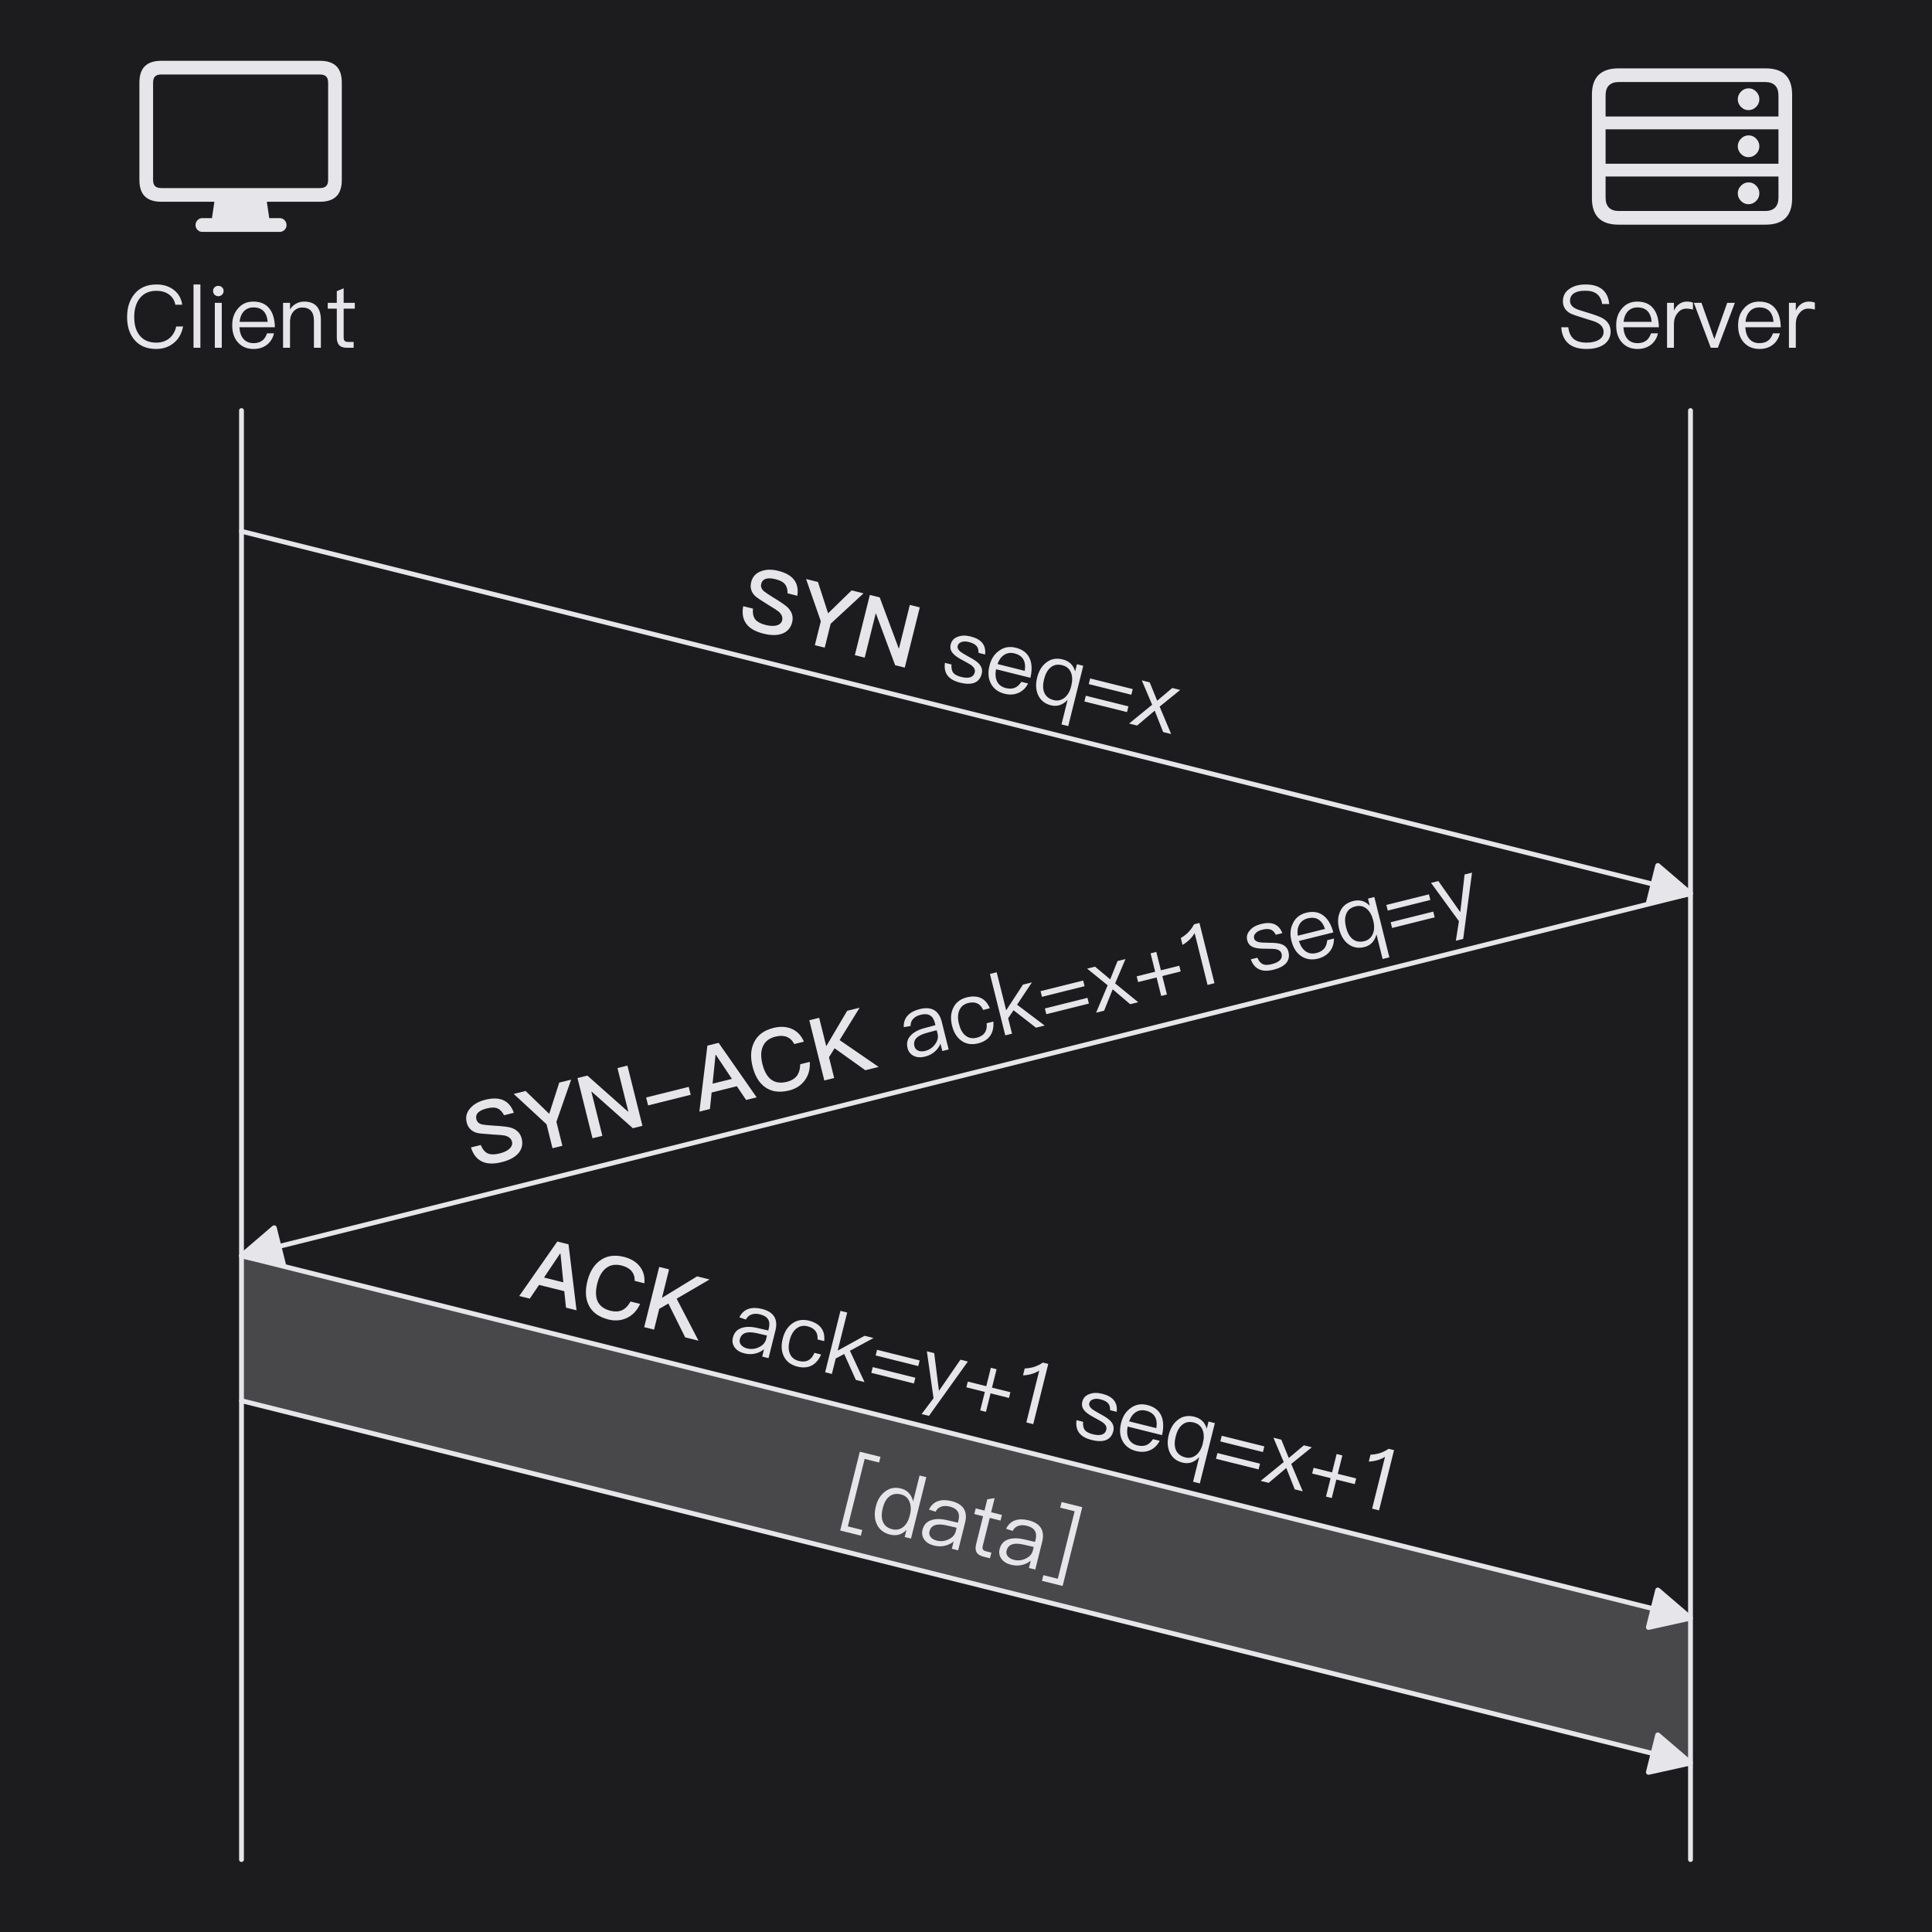 <svg xmlns="http://www.w3.org/2000/svg" width="400" height="400" viewBox="0 0 400 400"><g fill="none" fill-rule="evenodd"><rect width="400" height="400" fill="#1C1C1E"/><g transform="translate(49.5 85)"><polygon fill="#48484A" points="300.5 250 300.5 280 .5 205 .5 175"/><line x1=".5" x2=".5" y2="300" stroke="#E5E5EA" stroke-linecap="round" stroke-linejoin="round"/><path fill="#E5E5EA" fill-rule="nonzero" d="M0.532,24.501 L0.621,24.515 L292.374,97.453 L293.215,94.094 C293.279,93.838 293.516,93.671 293.77,93.688 L293.866,93.703 C293.947,93.723 294.022,93.762 294.085,93.816 L294.085,93.816 L300.814,99.583 C301.039,99.776 301.065,100.115 300.872,100.34 C300.796,100.429 300.694,100.49 300.581,100.515 L300.581,100.515 L291.93,102.437 C291.64,102.502 291.354,102.319 291.289,102.03 C291.271,101.948 291.272,101.864 291.293,101.783 L291.293,101.783 L292.132,98.423 L0.379,25.485 C0.111,25.418 -0.052,25.147 0.015,24.879 C0.067,24.67 0.243,24.526 0.444,24.503 L0.532,24.501 Z"/><path fill="#E5E5EA" fill-rule="nonzero" d="M300.985,99.879 C301.045,100.117 300.923,100.358 300.707,100.455 L300.621,100.485 L8.867,173.423 L9.707,176.783 C9.771,177.039 9.64,177.298 9.408,177.403 L9.317,177.434 C9.236,177.455 9.151,177.456 9.07,177.438 L9.07,177.438 L0.419,175.515 C0.13,175.451 -0.053,175.164 0.012,174.875 C0.037,174.761 0.098,174.659 0.187,174.583 L0.187,174.583 L6.915,168.816 C7.14,168.623 7.479,168.649 7.672,168.875 C7.726,168.938 7.765,169.013 7.785,169.094 L7.785,169.094 L8.625,172.453 L300.379,99.515 C300.647,99.448 300.918,99.611 300.985,99.879 Z"/><path fill="#E5E5EA" fill-rule="nonzero" d="M.532 174.501.621 174.515 292.374 247.453 293.215 244.094C293.279 243.838 293.516 243.671 293.77 243.688L293.866 243.703C293.947 243.723 294.022 243.762 294.085 243.816L294.085 243.816 300.814 249.583C301.039 249.776 301.065 250.115 300.872 250.34 300.796 250.429 300.694 250.49 300.581 250.515L300.581 250.515 291.93 252.437C291.64 252.502 291.354 252.319 291.289 252.03 291.271 251.948 291.272 251.864 291.293 251.783L291.293 251.783 292.132 248.423.379 175.485C.111 175.418-.052 175.147.015 174.879.067 174.67.243 174.526.444 174.503L.532 174.501ZM.532 204.501.621 204.515 292.374 277.453 293.215 274.094C293.279 273.838 293.516 273.671 293.77 273.688L293.866 273.703C293.947 273.723 294.022 273.762 294.085 273.816L294.085 273.816 300.814 279.583C301.039 279.776 301.065 280.115 300.872 280.34 300.796 280.429 300.694 280.49 300.581 280.515L300.581 280.515 291.93 282.437C291.64 282.502 291.354 282.319 291.289 282.03 291.271 281.948 291.272 281.864 291.293 281.783L291.293 281.783 292.132 278.423.379 205.485C.111 205.418-.052 205.147.015 204.879.067 204.67.243 204.526.444 204.503L.532 204.501Z"/><line x1="300.5" x2="300.5" y2="300" stroke="#E5E5EA" stroke-linecap="round" stroke-linejoin="round"/><g fill="#E5E5EA" fill-rule="nonzero" transform="rotate(14 -76.698 449.709)"><path d="M5.256,-1.42108547e-14 C3.87,-1.42108547e-14 2.736,0.306 1.836,0.936 C0.864,1.584 0.396,2.484 0.396,3.618 C0.396,4.752 0.882,5.616 1.872,6.21 C2.25,6.426 3.24,6.786 4.824,7.29 C6.246,7.722 7.074,8.01 7.326,8.136 C8.118,8.532 8.532,9.072 8.532,9.756 C8.532,10.296 8.244,10.71 7.704,11.034 C7.164,11.34 6.408,11.502 5.472,11.502 C4.41,11.502 3.636,11.304 3.132,10.944 C2.574,10.53 2.232,9.828 2.088,8.856 L2.84217094e-14,8.856 C0.09,10.494 0.684,11.682 1.764,12.438 C2.646,13.05 3.888,13.356 5.472,13.356 C7.11,13.356 8.388,13.014 9.288,12.366 C10.188,11.7 10.638,10.782 10.638,9.63 C10.638,8.442 10.08,7.524 8.964,6.858 C8.46,6.57 7.344,6.138 5.598,5.598 C4.41,5.22 3.672,4.95 3.402,4.806 C2.79,4.482 2.502,4.032 2.502,3.492 C2.502,2.88 2.754,2.43 3.294,2.16 C3.726,1.926 4.338,1.818 5.148,1.818 C6.084,1.818 6.804,1.98 7.272,2.34 C7.74,2.682 8.082,3.258 8.262,4.05 L10.35,4.05 C10.224,2.646 9.702,1.602 8.802,0.936 C7.956,0.306 6.768,-1.42108547e-14 5.256,-1.42108547e-14 Z"/><polygon points="11.268 .252 16.344 7.992 16.344 13.104 18.45 13.104 18.45 7.992 23.526 .252 20.988 .252 17.406 6.03 13.806 .252"/><polygon points="24.876 .252 24.876 13.104 26.982 13.104 26.982 3.708 27.054 3.708 33.48 13.104 35.532 13.104 35.532 .252 33.408 .252 33.408 9.522 33.336 9.522 26.982 .252"/><path d="M47.196 3.546C46.152 3.546 45.288 3.78 44.64 4.248 43.938 4.716 43.596 5.328 43.596 6.12 43.596 6.912 43.938 7.506 44.658 7.938 45.09 8.226 45.864 8.496 46.962 8.766 47.97 9.018 48.636 9.216 48.942 9.36 49.518 9.648 49.824 10.044 49.824 10.566 49.824 11.61 48.978 12.15 47.322 12.15 46.53 12.15 45.936 12.006 45.54 11.718 45.144 11.394 44.874 10.872 44.766 10.134L43.362 10.134C43.578 12.276 44.91 13.356 47.358 13.356 49.986 13.356 51.3 12.384 51.3 10.476 51.3 9.666 50.922 9.036 50.184 8.568 49.698 8.262 48.906 7.974 47.79 7.704 46.854 7.452 46.206 7.254 45.864 7.092 45.324 6.822 45.072 6.48 45.072 6.084 45.072 5.67 45.27 5.346 45.666 5.112 46.026 4.86 46.53 4.752 47.178 4.752 47.916 4.752 48.492 4.896 48.888 5.184 49.248 5.436 49.482 5.868 49.608 6.444L51.012 6.444C50.76 4.5 49.5 3.546 47.196 3.546ZM56.826 3.546C55.476 3.546 54.414 4.032 53.622 5.004 52.83 5.922 52.452 7.074 52.452 8.442 52.452 9.954 52.848 11.142 53.676 12.042 54.468 12.906 55.548 13.356 56.88 13.356 58.086 13.356 59.076 12.996 59.85 12.312 60.48 11.736 60.894 11.016 61.11 10.116L59.67 10.116C59.436 10.764 59.13 11.25 58.734 11.574 58.266 11.952 57.636 12.15 56.88 12.15 55.998 12.15 55.296 11.862 54.792 11.286 54.288 10.71 54.018 9.9 53.946 8.856L61.29 8.856C61.254 7.236 60.894 5.958 60.21 5.058 59.454 4.05 58.32 3.546 56.826 3.546ZM56.862 4.752C58.626 4.752 59.616 5.742 59.796 7.74L53.982 7.74C54.072 6.822 54.36 6.102 54.864 5.562 55.368 5.022 56.034 4.752 56.862 4.752ZM66.852 3.546C65.484 3.546 64.422 4.032 63.666 5.04 62.964 5.94 62.622 7.074 62.622 8.478 62.622 9.846 62.964 10.98 63.648 11.88 64.404 12.852 65.448 13.356 66.78 13.356 68.112 13.356 69.138 12.708 69.858 11.412L69.858 16.668 71.298 16.668 71.298 3.798 69.948 3.798 69.948 5.328C69.264 4.14 68.238 3.546 66.852 3.546ZM67.032 4.734C67.968 4.734 68.688 5.094 69.21 5.832 69.66 6.48 69.894 7.344 69.894 8.388L69.894 8.568C69.894 9.648 69.624 10.512 69.12 11.178 68.598 11.826 67.914 12.168 67.086 12.168 66.078 12.168 65.304 11.808 64.8 11.124 64.332 10.476 64.098 9.594 64.098 8.478 64.098 7.38 64.314 6.498 64.764 5.85 65.268 5.094 66.024 4.734 67.032 4.734ZM73.314 5.994 73.314 7.2 82.404 7.2 82.404 5.994 73.314 5.994ZM73.314 9.684 73.314 10.908 82.404 10.908 82.404 9.684 73.314 9.684Z"/><polygon points="83.79 3.798 87.084 8.172 83.394 13.104 85.104 13.104 87.894 9.234 90.666 13.104 92.376 13.104 88.686 8.172 91.98 3.798 90.288 3.798 87.894 7.11 85.482 3.798"/></g><g fill="#E5E5EA" fill-rule="nonzero" transform="rotate(14 -664.16 334.424)"><path d="M4.914.252 0 13.104 2.25 13.104 3.42 9.882 8.802 9.882 9.972 13.104 12.222 13.104 7.308.252 4.914.252ZM4.05 8.154 6.084 2.52 6.156 2.52 8.172 8.154 4.05 8.154ZM19.062 0C17.01 0 15.444.666 14.364 2.034 13.41 3.222 12.942 4.788 12.942 6.696 12.942 8.64 13.392 10.188 14.31 11.34 15.354 12.672 16.956 13.356 19.098 13.356 20.484 13.356 21.672 12.96 22.662 12.168 23.724 11.322 24.39 10.152 24.678 8.64L22.626 8.64C22.374 9.612 21.942 10.35 21.33 10.836 20.754 11.268 19.998 11.502 19.08 11.502 17.676 11.502 16.632 11.052 15.966 10.188 15.354 9.378 15.048 8.208 15.048 6.696 15.048 5.22 15.354 4.068 15.984 3.24 16.668 2.304 17.676 1.854 19.026 1.854 19.926 1.854 20.664 2.034 21.24 2.43 21.834 2.826 22.23 3.438 22.446 4.284L24.498 4.284C24.3 2.988 23.742 1.944 22.806 1.188 21.834.396 20.574 0 19.062 0Z"/><polygon points="34.74 .252 28.764 6.318 28.764 .252 26.658 .252 26.658 13.104 28.764 13.104 28.764 8.676 30.33 7.146 35.406 13.104 38.25 13.104 31.752 5.76 37.404 .252"/><path d="M49.41 3.546C48.294 3.546 47.412 3.762 46.728 4.194 45.972 4.662 45.486 5.4 45.288 6.372L46.71 6.48C46.854 5.886 47.16 5.436 47.646 5.148 48.078 4.86 48.636 4.734 49.32 4.734 50.94 4.734 51.75 5.508 51.75 7.074L51.75 7.56 49.518 7.596C48.114 7.614 47.034 7.884 46.278 8.388 45.414 8.928 45 9.72 45 10.782 45 11.538 45.288 12.168 45.864 12.654 46.422 13.122 47.16 13.356 48.096 13.356 48.96 13.356 49.734 13.158 50.418 12.78 50.994 12.456 51.48 12.042 51.84 11.538L51.84 13.104 53.19 13.104 53.19 7.128C53.19 6.048 52.902 5.202 52.362 4.59 51.714 3.888 50.742 3.546 49.41 3.546ZM51.75 8.64 51.75 9.432C51.75 10.152 51.408 10.8 50.742 11.358 50.058 11.934 49.284 12.222 48.402 12.222 47.826 12.222 47.358 12.078 46.998 11.808 46.638 11.52 46.476 11.178 46.476 10.746 46.476 9.396 47.52 8.712 49.608 8.676L51.75 8.64ZM59.436 3.546C58.05 3.546 56.952 4.032 56.16 5.022 55.422 5.922 55.062 7.074 55.062 8.496 55.062 9.918 55.422 11.07 56.16 11.952 56.934 12.888 58.014 13.356 59.418 13.356 60.57 13.356 61.488 13.05 62.19 12.456 62.91 11.844 63.36 10.926 63.576 9.738L62.136 9.738C61.92 11.34 61.002 12.15 59.418 12.15 58.482 12.15 57.762 11.808 57.276 11.16 56.772 10.512 56.538 9.612 56.538 8.478 56.538 7.344 56.79 6.444 57.294 5.778 57.816 5.094 58.536 4.752 59.436 4.752 60.174 4.752 60.768 4.914 61.236 5.274 61.686 5.634 61.974 6.174 62.1 6.894L63.522 6.894C63.36 5.76 62.928 4.914 62.208 4.356 61.506 3.816 60.588 3.546 59.436 3.546Z"/><polygon points="65.268 0 65.268 13.104 66.708 13.104 66.708 9.81 68.184 8.478 71.82 13.104 73.674 13.104 69.174 7.542 73.278 3.798 71.37 3.798 66.708 8.118 66.708 0"/><path d="M74.574,5.994 L74.574,7.2 L83.664,7.2 L83.664,5.994 L74.574,5.994 Z M74.574,9.684 L74.574,10.908 L83.664,10.908 L83.664,9.684 L74.574,9.684 Z"/><polygon points="84.654 3.798 88.344 12.888 86.742 16.668 88.308 16.668 93.402 3.798 91.818 3.798 89.064 11.142 86.22 3.798"/><polygon points="98.334 3.906 98.334 7.83 94.392 7.83 94.392 9.054 98.334 9.054 98.334 12.996 99.558 12.996 99.558 9.054 103.482 9.054 103.482 7.83 99.558 7.83 99.558 3.906"/><path d="M108.522.252C108.09.738 107.586 1.17 106.974 1.566 106.362 1.926 105.75 2.178 105.174 2.34L105.174 3.816C106.38 3.456 107.388 2.88 108.198 2.052L108.198 13.104 109.674 13.104 109.674.252 108.522.252ZM122.004 3.546C120.96 3.546 120.096 3.78 119.448 4.248 118.746 4.716 118.404 5.328 118.404 6.12 118.404 6.912 118.746 7.506 119.466 7.938 119.898 8.226 120.672 8.496 121.77 8.766 122.778 9.018 123.444 9.216 123.75 9.36 124.326 9.648 124.632 10.044 124.632 10.566 124.632 11.61 123.786 12.15 122.13 12.15 121.338 12.15 120.744 12.006 120.348 11.718 119.952 11.394 119.682 10.872 119.574 10.134L118.17 10.134C118.386 12.276 119.718 13.356 122.166 13.356 124.794 13.356 126.108 12.384 126.108 10.476 126.108 9.666 125.73 9.036 124.992 8.568 124.506 8.262 123.714 7.974 122.598 7.704 121.662 7.452 121.014 7.254 120.672 7.092 120.132 6.822 119.88 6.48 119.88 6.084 119.88 5.67 120.078 5.346 120.474 5.112 120.834 4.86 121.338 4.752 121.986 4.752 122.724 4.752 123.3 4.896 123.696 5.184 124.056 5.436 124.29 5.868 124.416 6.444L125.82 6.444C125.568 4.5 124.308 3.546 122.004 3.546ZM131.634 3.546C130.284 3.546 129.222 4.032 128.43 5.004 127.638 5.922 127.26 7.074 127.26 8.442 127.26 9.954 127.656 11.142 128.484 12.042 129.276 12.906 130.356 13.356 131.688 13.356 132.894 13.356 133.884 12.996 134.658 12.312 135.288 11.736 135.702 11.016 135.918 10.116L134.478 10.116C134.244 10.764 133.938 11.25 133.542 11.574 133.074 11.952 132.444 12.15 131.688 12.15 130.806 12.15 130.104 11.862 129.6 11.286 129.096 10.71 128.826 9.9 128.754 8.856L136.098 8.856C136.062 7.236 135.702 5.958 135.018 5.058 134.262 4.05 133.128 3.546 131.634 3.546ZM131.67 4.752C133.434 4.752 134.424 5.742 134.604 7.74L128.79 7.74C128.88 6.822 129.168 6.102 129.672 5.562 130.176 5.022 130.842 4.752 131.67 4.752ZM141.66 3.546C140.292 3.546 139.23 4.032 138.474 5.04 137.772 5.94 137.43 7.074 137.43 8.478 137.43 9.846 137.772 10.98 138.456 11.88 139.212 12.852 140.256 13.356 141.588 13.356 142.92 13.356 143.946 12.708 144.666 11.412L144.666 16.668 146.106 16.668 146.106 3.798 144.756 3.798 144.756 5.328C144.072 4.14 143.046 3.546 141.66 3.546ZM141.84 4.734C142.776 4.734 143.496 5.094 144.018 5.832 144.468 6.48 144.702 7.344 144.702 8.388L144.702 8.568C144.702 9.648 144.432 10.512 143.928 11.178 143.406 11.826 142.722 12.168 141.894 12.168 140.886 12.168 140.112 11.808 139.608 11.124 139.14 10.476 138.906 9.594 138.906 8.478 138.906 7.38 139.122 6.498 139.572 5.85 140.076 5.094 140.832 4.734 141.84 4.734ZM148.122 5.994 148.122 7.2 157.212 7.2 157.212 5.994 148.122 5.994ZM148.122 9.684 148.122 10.908 157.212 10.908 157.212 9.684 148.122 9.684Z"/><polygon points="158.598 3.798 161.892 8.172 158.202 13.104 159.912 13.104 162.702 9.234 165.474 13.104 167.184 13.104 163.494 8.172 166.788 3.798 165.096 3.798 162.702 7.11 160.29 3.798"/><polygon points="172.116 3.906 172.116 7.83 168.174 7.83 168.174 9.054 172.116 9.054 172.116 12.996 173.34 12.996 173.34 9.054 177.264 9.054 177.264 7.83 173.34 7.83 173.34 3.906"/><path d="M182.304,0.252 C181.872,0.738 181.368,1.17 180.756,1.566 C180.144,1.926 179.532,2.178 178.956,2.34 L178.956,3.816 C180.162,3.456 181.17,2.88 181.98,2.052 L181.98,13.104 L183.456,13.104 L183.456,0.252 L182.304,0.252 Z"/></g><g fill="#E5E5EA" fill-rule="nonzero" transform="rotate(14 -813.548 631.124)"><polygon points="0 0 0 16.812 4.41 16.812 4.41 15.606 1.332 15.606 1.332 1.206 4.41 1.206 4.41 0"/><path d="M13.194 1.782 13.194 7.29C12.474 5.976 11.448 5.328 10.116 5.328 8.784 5.328 7.758 5.814 7.002 6.822 6.3 7.722 5.958 8.838 5.958 10.206 5.958 11.61 6.3 12.762 7.002 13.662 7.758 14.634 8.82 15.138 10.188 15.138 11.592 15.138 12.636 14.544 13.284 13.356L13.284 14.886 14.634 14.886 14.634 1.782 13.194 1.782ZM10.422 6.516C11.25 6.516 11.934 6.84 12.456 7.524 12.96 8.19 13.23 9.072 13.23 10.152L13.23 10.332C13.23 11.376 12.996 12.222 12.546 12.87 12.024 13.59 11.304 13.95 10.368 13.95 9.36 13.95 8.604 13.572 8.1 12.852 7.65 12.204 7.434 11.322 7.434 10.206 7.434 9.09 7.65 8.226 8.118 7.596 8.622 6.876 9.396 6.516 10.422 6.516ZM20.916 5.328C19.8 5.328 18.918 5.544 18.234 5.976 17.478 6.444 16.992 7.182 16.794 8.154L18.216 8.262C18.36 7.668 18.666 7.218 19.152 6.93 19.584 6.642 20.142 6.516 20.826 6.516 22.446 6.516 23.256 7.29 23.256 8.856L23.256 9.342 21.024 9.378C19.62 9.396 18.54 9.666 17.784 10.17 16.92 10.71 16.506 11.502 16.506 12.564 16.506 13.32 16.794 13.95 17.37 14.436 17.928 14.904 18.666 15.138 19.602 15.138 20.466 15.138 21.24 14.94 21.924 14.562 22.5 14.238 22.986 13.824 23.346 13.32L23.346 14.886 24.696 14.886 24.696 8.91C24.696 7.83 24.408 6.984 23.868 6.372 23.22 5.67 22.248 5.328 20.916 5.328ZM23.256 10.422 23.256 11.214C23.256 11.934 22.914 12.582 22.248 13.14 21.564 13.716 20.79 14.004 19.908 14.004 19.332 14.004 18.864 13.86 18.504 13.59 18.144 13.302 17.982 12.96 17.982 12.528 17.982 11.178 19.026 10.494 21.114 10.458L23.256 10.422ZM29.412 2.574 27.99 3.168 27.99 5.58 26.118 5.58 26.118 6.786 27.99 6.786 27.99 12.708C27.99 13.41 28.134 13.932 28.44 14.292 28.764 14.688 29.322 14.886 30.078 14.886L31.482 14.886 31.482 13.68 30.294 13.68C29.97 13.68 29.736 13.59 29.61 13.446 29.466 13.302 29.412 13.05 29.412 12.708L29.412 6.786 31.716 6.786 31.716 5.58 29.412 5.58 29.412 2.574ZM37.368 5.328C36.252 5.328 35.37 5.544 34.686 5.976 33.93 6.444 33.444 7.182 33.246 8.154L34.668 8.262C34.812 7.668 35.118 7.218 35.604 6.93 36.036 6.642 36.594 6.516 37.278 6.516 38.898 6.516 39.708 7.29 39.708 8.856L39.708 9.342 37.476 9.378C36.072 9.396 34.992 9.666 34.236 10.17 33.372 10.71 32.958 11.502 32.958 12.564 32.958 13.32 33.246 13.95 33.822 14.436 34.38 14.904 35.118 15.138 36.054 15.138 36.918 15.138 37.692 14.94 38.376 14.562 38.952 14.238 39.438 13.824 39.798 13.32L39.798 14.886 41.148 14.886 41.148 8.91C41.148 7.83 40.86 6.984 40.32 6.372 39.672 5.67 38.7 5.328 37.368 5.328ZM39.708 10.422 39.708 11.214C39.708 11.934 39.366 12.582 38.7 13.14 38.016 13.716 37.242 14.004 36.36 14.004 35.784 14.004 35.316 13.86 34.956 13.59 34.596 13.302 34.434 12.96 34.434 12.528 34.434 11.178 35.478 10.494 37.566 10.458L39.708 10.422Z"/><polygon points="43.056 0 43.056 1.206 46.134 1.206 46.134 15.606 43.056 15.606 43.056 16.812 47.466 16.812 47.466 0"/></g><g fill="#E5E5EA" fill-rule="nonzero" transform="rotate(-14 609.197 -114.777)"><path d="M5.256,0 C3.87,0 2.736,0.306 1.836,0.936 C0.864,1.584 0.396,2.484 0.396,3.618 C0.396,4.752 0.882,5.616 1.872,6.21 C2.25,6.426 3.24,6.786 4.824,7.29 C6.246,7.722 7.074,8.01 7.326,8.136 C8.118,8.532 8.532,9.072 8.532,9.756 C8.532,10.296 8.244,10.71 7.704,11.034 C7.164,11.34 6.408,11.502 5.472,11.502 C4.41,11.502 3.636,11.304 3.132,10.944 C2.574,10.53 2.232,9.828 2.088,8.856 L7.10542736e-15,8.856 C0.09,10.494 0.684,11.682 1.764,12.438 C2.646,13.05 3.888,13.356 5.472,13.356 C7.11,13.356 8.388,13.014 9.288,12.366 C10.188,11.7 10.638,10.782 10.638,9.63 C10.638,8.442 10.08,7.524 8.964,6.858 C8.46,6.57 7.344,6.138 5.598,5.598 C4.41,5.22 3.672,4.95 3.402,4.806 C2.79,4.482 2.502,4.032 2.502,3.492 C2.502,2.88 2.754,2.43 3.294,2.16 C3.726,1.926 4.338,1.818 5.148,1.818 C6.084,1.818 6.804,1.98 7.272,2.34 C7.74,2.682 8.082,3.258 8.262,4.05 L10.35,4.05 C10.224,2.646 9.702,1.602 8.802,0.936 C7.956,0.306 6.768,0 5.256,0 Z"/><polygon points="11.268 .252 16.344 7.992 16.344 13.104 18.45 13.104 18.45 7.992 23.526 .252 20.988 .252 17.406 6.03 13.806 .252"/><polygon points="24.876 .252 24.876 13.104 26.982 13.104 26.982 3.708 27.054 3.708 33.48 13.104 35.532 13.104 35.532 .252 33.408 .252 33.408 9.522 33.336 9.522 26.982 .252"/><polygon points="37.692 7.596 37.692 9.288 46.782 9.288 46.782 7.596"/><path d="M52.596.252 47.682 13.104 49.932 13.104 51.102 9.882 56.484 9.882 57.654 13.104 59.904 13.104 54.99.252 52.596.252ZM51.732 8.154 53.766 2.52 53.838 2.52 55.854 8.154 51.732 8.154ZM66.744 2.84217094e-14C64.692 2.84217094e-14 63.126.666 62.046 2.034 61.092 3.222 60.624 4.788 60.624 6.696 60.624 8.64 61.074 10.188 61.992 11.34 63.036 12.672 64.638 13.356 66.78 13.356 68.166 13.356 69.354 12.96 70.344 12.168 71.406 11.322 72.072 10.152 72.36 8.64L70.308 8.64C70.056 9.612 69.624 10.35 69.012 10.836 68.436 11.268 67.68 11.502 66.762 11.502 65.358 11.502 64.314 11.052 63.648 10.188 63.036 9.378 62.73 8.208 62.73 6.696 62.73 5.22 63.036 4.068 63.666 3.24 64.35 2.304 65.358 1.854 66.708 1.854 67.608 1.854 68.346 2.034 68.922 2.43 69.516 2.826 69.912 3.438 70.128 4.284L72.18 4.284C71.982 2.988 71.424 1.944 70.488 1.188 69.516.396 68.256 2.84217094e-14 66.744 2.84217094e-14Z"/><polygon points="82.422 .252 76.446 6.318 76.446 .252 74.34 .252 74.34 13.104 76.446 13.104 76.446 8.676 78.012 7.146 83.088 13.104 85.932 13.104 79.434 5.76 85.086 .252"/><path d="M97.092 3.546C95.976 3.546 95.094 3.762 94.41 4.194 93.654 4.662 93.168 5.4 92.97 6.372L94.392 6.48C94.536 5.886 94.842 5.436 95.328 5.148 95.76 4.86 96.318 4.734 97.002 4.734 98.622 4.734 99.432 5.508 99.432 7.074L99.432 7.56 97.2 7.596C95.796 7.614 94.716 7.884 93.96 8.388 93.096 8.928 92.682 9.72 92.682 10.782 92.682 11.538 92.97 12.168 93.546 12.654 94.104 13.122 94.842 13.356 95.778 13.356 96.642 13.356 97.416 13.158 98.1 12.78 98.676 12.456 99.162 12.042 99.522 11.538L99.522 13.104 100.872 13.104 100.872 7.128C100.872 6.048 100.584 5.202 100.044 4.59 99.396 3.888 98.424 3.546 97.092 3.546ZM99.432 8.64 99.432 9.432C99.432 10.152 99.09 10.8 98.424 11.358 97.74 11.934 96.966 12.222 96.084 12.222 95.508 12.222 95.04 12.078 94.68 11.808 94.32 11.52 94.158 11.178 94.158 10.746 94.158 9.396 95.202 8.712 97.29 8.676L99.432 8.64ZM107.118 3.546C105.732 3.546 104.634 4.032 103.842 5.022 103.104 5.922 102.744 7.074 102.744 8.496 102.744 9.918 103.104 11.07 103.842 11.952 104.616 12.888 105.696 13.356 107.1 13.356 108.252 13.356 109.17 13.05 109.872 12.456 110.592 11.844 111.042 10.926 111.258 9.738L109.818 9.738C109.602 11.34 108.684 12.15 107.1 12.15 106.164 12.15 105.444 11.808 104.958 11.16 104.454 10.512 104.22 9.612 104.22 8.478 104.22 7.344 104.472 6.444 104.976 5.778 105.498 5.094 106.218 4.752 107.118 4.752 107.856 4.752 108.45 4.914 108.918 5.274 109.368 5.634 109.656 6.174 109.782 6.894L111.204 6.894C111.042 5.76 110.61 4.914 109.89 4.356 109.188 3.816 108.27 3.546 107.118 3.546Z"/><polygon points="112.95 0 112.95 13.104 114.39 13.104 114.39 9.81 115.866 8.478 119.502 13.104 121.356 13.104 116.856 7.542 120.96 3.798 119.052 3.798 114.39 8.118 114.39 0"/><path d="M122.256,5.994 L122.256,7.2 L131.346,7.2 L131.346,5.994 L122.256,5.994 Z M122.256,9.684 L122.256,10.908 L131.346,10.908 L131.346,9.684 L122.256,9.684 Z"/><polygon points="132.732 3.798 136.026 8.172 132.336 13.104 134.046 13.104 136.836 9.234 139.608 13.104 141.318 13.104 137.628 8.172 140.922 3.798 139.23 3.798 136.836 7.11 134.424 3.798"/><polygon points="146.25 3.906 146.25 7.83 142.308 7.83 142.308 9.054 146.25 9.054 146.25 12.996 147.474 12.996 147.474 9.054 151.398 9.054 151.398 7.83 147.474 7.83 147.474 3.906"/><path d="M156.438.252C156.006.738 155.502 1.17 154.89 1.566 154.278 1.926 153.666 2.178 153.09 2.34L153.09 3.816C154.296 3.456 155.304 2.88 156.114 2.052L156.114 13.104 157.59 13.104 157.59.252 156.438.252ZM169.92 3.546C168.876 3.546 168.012 3.78 167.364 4.248 166.662 4.716 166.32 5.328 166.32 6.12 166.32 6.912 166.662 7.506 167.382 7.938 167.814 8.226 168.588 8.496 169.686 8.766 170.694 9.018 171.36 9.216 171.666 9.36 172.242 9.648 172.548 10.044 172.548 10.566 172.548 11.61 171.702 12.15 170.046 12.15 169.254 12.15 168.66 12.006 168.264 11.718 167.868 11.394 167.598 10.872 167.49 10.134L166.086 10.134C166.302 12.276 167.634 13.356 170.082 13.356 172.71 13.356 174.024 12.384 174.024 10.476 174.024 9.666 173.646 9.036 172.908 8.568 172.422 8.262 171.63 7.974 170.514 7.704 169.578 7.452 168.93 7.254 168.588 7.092 168.048 6.822 167.796 6.48 167.796 6.084 167.796 5.67 167.994 5.346 168.39 5.112 168.75 4.86 169.254 4.752 169.902 4.752 170.64 4.752 171.216 4.896 171.612 5.184 171.972 5.436 172.206 5.868 172.332 6.444L173.736 6.444C173.484 4.5 172.224 3.546 169.92 3.546ZM179.55 3.546C178.2 3.546 177.138 4.032 176.346 5.004 175.554 5.922 175.176 7.074 175.176 8.442 175.176 9.954 175.572 11.142 176.4 12.042 177.192 12.906 178.272 13.356 179.604 13.356 180.81 13.356 181.8 12.996 182.574 12.312 183.204 11.736 183.618 11.016 183.834 10.116L182.394 10.116C182.16 10.764 181.854 11.25 181.458 11.574 180.99 11.952 180.36 12.15 179.604 12.15 178.722 12.15 178.02 11.862 177.516 11.286 177.012 10.71 176.742 9.9 176.67 8.856L184.014 8.856C183.978 7.236 183.618 5.958 182.934 5.058 182.178 4.05 181.044 3.546 179.55 3.546ZM179.586 4.752C181.35 4.752 182.34 5.742 182.52 7.74L176.706 7.74C176.796 6.822 177.084 6.102 177.588 5.562 178.092 5.022 178.758 4.752 179.586 4.752ZM189.576 3.546C188.208 3.546 187.146 4.032 186.39 5.04 185.688 5.94 185.346 7.074 185.346 8.478 185.346 9.846 185.688 10.98 186.372 11.88 187.128 12.852 188.172 13.356 189.504 13.356 190.836 13.356 191.862 12.708 192.582 11.412L192.582 16.668 194.022 16.668 194.022 3.798 192.672 3.798 192.672 5.328C191.988 4.14 190.962 3.546 189.576 3.546ZM189.756 4.734C190.692 4.734 191.412 5.094 191.934 5.832 192.384 6.48 192.618 7.344 192.618 8.388L192.618 8.568C192.618 9.648 192.348 10.512 191.844 11.178 191.322 11.826 190.638 12.168 189.81 12.168 188.802 12.168 188.028 11.808 187.524 11.124 187.056 10.476 186.822 9.594 186.822 8.478 186.822 7.38 187.038 6.498 187.488 5.85 187.992 5.094 188.748 4.734 189.756 4.734ZM196.038 5.994 196.038 7.2 205.128 7.2 205.128 5.994 196.038 5.994ZM196.038 9.684 196.038 10.908 205.128 10.908 205.128 9.684 196.038 9.684Z"/><polygon points="206.118 3.798 209.808 12.888 208.206 16.668 209.772 16.668 214.866 3.798 213.282 3.798 210.528 11.142 207.684 3.798"/></g></g><g fill="#E5E5EA" fill-rule="nonzero" transform="translate(26.314 12.59)"><path d="M39.92,12.621 L39.92,9.967 L1.582,9.967 L1.582,12.621 L39.92,12.621 Z M39.92,22.395 L39.92,19.74 L1.582,19.74 L1.582,22.395 L39.92,22.395 Z M5.52,32.361 L35.93,32.361 C37.781,32.361 39.164,31.907 40.078,30.999 C40.992,30.091 41.449,28.729 41.449,26.912 L41.449,5.449 C41.449,3.633 40.992,2.271 40.078,1.362 C39.164,0.454 37.781,0 35.93,0 L5.52,0 C3.68,0 2.3,0.454 1.38,1.362 C0.46,2.271 0,3.633 0,5.449 L0,26.912 C0,28.729 0.46,30.091 1.38,30.999 C2.3,31.907 3.68,32.361 5.52,32.361 Z M5.555,29.531 C4.676,29.531 4.002,29.3 3.533,28.837 C3.064,28.374 2.83,27.686 2.83,26.771 L2.83,5.59 C2.83,4.676 3.064,3.987 3.533,3.524 C4.002,3.062 4.676,2.83 5.555,2.83 L35.895,2.83 C36.762,2.83 37.433,3.062 37.907,3.524 C38.382,3.987 38.619,4.676 38.619,5.59 L38.619,26.771 C38.619,27.686 38.382,28.374 37.907,28.837 C37.433,29.3 36.762,29.531 35.895,29.531 L5.555,29.531 Z M32.449,8.648 C33.047,8.637 33.565,8.411 34.005,7.972 C34.444,7.532 34.664,7.008 34.664,6.398 C34.664,5.789 34.444,5.259 34.005,4.808 C33.565,4.356 33.047,4.131 32.449,4.131 C31.84,4.131 31.312,4.356 30.867,4.808 C30.422,5.259 30.199,5.789 30.199,6.398 C30.199,7.008 30.422,7.538 30.867,7.989 C31.312,8.44 31.84,8.66 32.449,8.648 Z M32.449,18.387 C33.047,18.375 33.565,18.149 34.005,17.71 C34.444,17.271 34.664,16.746 34.664,16.137 C34.664,15.527 34.444,14.997 34.005,14.546 C33.565,14.095 33.047,13.869 32.449,13.869 C31.84,13.869 31.312,14.095 30.867,14.546 C30.422,14.997 30.199,15.527 30.199,16.137 C30.199,16.746 30.422,17.276 30.867,17.728 C31.312,18.179 31.84,18.398 32.449,18.387 Z M32.449,28.125 C33.047,28.113 33.565,27.888 34.005,27.448 C34.444,27.009 34.664,26.484 34.664,25.875 C34.664,25.266 34.444,24.735 34.005,24.284 C33.565,23.833 33.047,23.607 32.449,23.607 C31.84,23.607 31.312,23.833 30.867,24.284 C30.422,24.735 30.199,25.266 30.199,25.875 C30.199,26.484 30.422,27.015 30.867,27.466 C31.312,27.917 31.84,28.137 32.449,28.125 Z" transform="translate(303.277 1.564)"/><path d="M0,24.662 C0,26.197 0.378,27.334 1.134,28.072 C1.89,28.811 3.018,29.18 4.518,29.18 L37.389,29.18 C38.889,29.18 40.017,28.811 40.772,28.072 C41.528,27.334 41.906,26.197 41.906,24.662 L41.906,4.518 C41.906,2.982 41.528,1.846 40.772,1.107 C40.017,0.369 38.889,0 37.389,0 L4.518,0 C3.018,0 1.89,0.369 1.134,1.107 C0.378,1.846 0,2.982 0,4.518 L0,24.662 Z M2.83,24.627 L2.83,4.57 C2.83,3.949 2.968,3.504 3.243,3.234 C3.519,2.965 3.961,2.83 4.57,2.83 L37.336,2.83 C37.934,2.83 38.373,2.965 38.654,3.234 C38.936,3.504 39.076,3.949 39.076,4.57 L39.076,24.627 C39.076,25.236 38.936,25.676 38.654,25.945 C38.373,26.215 37.934,26.35 37.336,26.35 L4.57,26.35 C3.961,26.35 3.519,26.215 3.243,25.945 C2.968,25.676 2.83,25.236 2.83,24.627 Z M14.906,33.363 L27,33.363 L26.35,28.951 L15.557,28.951 L14.906,33.363 Z M13.025,35.42 L29.039,35.42 C29.438,35.42 29.774,35.282 30.05,35.007 C30.325,34.731 30.463,34.4 30.463,34.014 C30.463,33.615 30.325,33.275 30.05,32.994 C29.774,32.713 29.438,32.572 29.039,32.572 L13.025,32.572 C12.639,32.572 12.308,32.713 12.032,32.994 C11.757,33.275 11.619,33.615 11.619,34.014 C11.619,34.4 11.757,34.731 12.032,35.007 C12.308,35.282 12.639,35.42 13.025,35.42 Z" transform="translate(2.548)"/><g transform="translate(0 46.306)"><path d="M6.084,0 C4.104,0 2.556,0.666 1.476,2.034 C0.486,3.258 0,4.824 0,6.732 C0,8.64 0.468,10.188 1.44,11.376 C2.502,12.69 4.032,13.356 6.03,13.356 C7.398,13.356 8.586,12.96 9.576,12.186 C10.638,11.358 11.304,10.188 11.592,8.694 L10.17,8.694 C9.918,9.81 9.396,10.656 8.64,11.232 C7.92,11.772 7.056,12.042 6.03,12.042 C4.518,12.042 3.384,11.538 2.592,10.548 C1.836,9.612 1.476,8.334 1.476,6.732 C1.476,5.13 1.854,3.852 2.61,2.88 C3.42,1.836 4.572,1.314 6.066,1.314 C7.074,1.314 7.92,1.548 8.622,2.034 C9.342,2.538 9.81,3.258 9.99,4.194 L11.412,4.194 C11.232,2.916 10.656,1.89 9.684,1.134 C8.712,0.378 7.506,0 6.084,0 Z"/><polygon points="13.752 0 13.752 13.104 15.174 13.104 15.174 0"/><path d="M18.882.288C18.576.288 18.324.378 18.108.594 17.892.774 17.802 1.026 17.802 1.35 17.802 1.656 17.892 1.908 18.108 2.124 18.324 2.322 18.576 2.43 18.882 2.43 19.188 2.43 19.44 2.322 19.656 2.124 19.872 1.908 19.98 1.656 19.98 1.35 19.98 1.026 19.872.774 19.656.594 19.44.378 19.188.288 18.882.288ZM18.162 3.798 18.162 13.104 19.602 13.104 19.602 3.798 18.162 3.798ZM26.136 3.546C24.786 3.546 23.724 4.032 22.932 5.004 22.14 5.922 21.762 7.074 21.762 8.442 21.762 9.954 22.158 11.142 22.986 12.042 23.778 12.906 24.858 13.356 26.19 13.356 27.396 13.356 28.386 12.996 29.16 12.312 29.79 11.736 30.204 11.016 30.42 10.116L28.98 10.116C28.746 10.764 28.44 11.25 28.044 11.574 27.576 11.952 26.946 12.15 26.19 12.15 25.308 12.15 24.606 11.862 24.102 11.286 23.598 10.71 23.328 9.9 23.256 8.856L30.6 8.856C30.564 7.236 30.204 5.958 29.52 5.058 28.764 4.05 27.63 3.546 26.136 3.546ZM26.172 4.752C27.936 4.752 28.926 5.742 29.106 7.74L23.292 7.74C23.382 6.822 23.67 6.102 24.174 5.562 24.678 5.022 25.344 4.752 26.172 4.752ZM36.648 3.546C36.036 3.546 35.478 3.69 34.974 3.978 34.47 4.248 34.056 4.644 33.732 5.166L33.732 3.798 32.292 3.798 32.292 13.104 33.732 13.104 33.732 7.488C33.786 6.642 34.056 5.976 34.56 5.472 35.028 5.004 35.586 4.77 36.234 4.77 37.854 4.77 38.682 5.67 38.682 7.488L38.682 13.104 40.122 13.104 40.122 7.38C40.122 4.824 38.952 3.546 36.648 3.546ZM44.838.792 43.416 1.386 43.416 3.798 41.544 3.798 41.544 5.004 43.416 5.004 43.416 10.926C43.416 11.628 43.56 12.15 43.866 12.51 44.19 12.906 44.748 13.104 45.504 13.104L46.908 13.104 46.908 11.898 45.72 11.898C45.396 11.898 45.162 11.808 45.036 11.664 44.892 11.52 44.838 11.268 44.838 10.926L44.838 5.004 47.142 5.004 47.142 3.798 44.838 3.798 44.838.792Z"/></g><g transform="translate(296.926 46.306)"><path d="M5.04 0C3.708 0 2.61.288 1.764.864.81 1.476.342 2.358.342 3.474.342 4.554.828 5.382 1.818 5.958 2.232 6.174 3.222 6.534 4.77 7.002 6.21 7.416 7.128 7.722 7.488 7.938 8.334 8.388 8.766 9.018 8.766 9.828 8.766 10.512 8.442 11.052 7.794 11.448 7.146 11.844 6.282 12.042 5.238 12.042 4.086 12.042 3.222 11.79 2.628 11.322 1.98 10.8 1.584 9.972 1.458 8.856L0 8.856C.108 10.44.666 11.61 1.674 12.384 2.538 13.032 3.726 13.356 5.238 13.356 6.768 13.356 7.974 13.032 8.874 12.402 9.774 11.754 10.224 10.854 10.224 9.738 10.224 8.568 9.684 7.668 8.622 7.02 8.082 6.696 6.966 6.282 5.274 5.778 4.032 5.418 3.24 5.148 2.916 4.968 2.178 4.572 1.818 4.05 1.818 3.402 1.818 2.664 2.124 2.124 2.736 1.764 3.276 1.44 4.014 1.296 4.968 1.296 6.012 1.296 6.822 1.512 7.398 1.98 7.956 2.43 8.316 3.114 8.478 4.05L9.936 4.05C9.81 2.7 9.324 1.674 8.46.99 7.632.324 6.48 0 5.04 0ZM15.75 3.546C14.4 3.546 13.338 4.032 12.546 5.004 11.754 5.922 11.376 7.074 11.376 8.442 11.376 9.954 11.772 11.142 12.6 12.042 13.392 12.906 14.472 13.356 15.804 13.356 17.01 13.356 18 12.996 18.774 12.312 19.404 11.736 19.818 11.016 20.034 10.116L18.594 10.116C18.36 10.764 18.054 11.25 17.658 11.574 17.19 11.952 16.56 12.15 15.804 12.15 14.922 12.15 14.22 11.862 13.716 11.286 13.212 10.71 12.942 9.9 12.87 8.856L20.214 8.856C20.178 7.236 19.818 5.958 19.134 5.058 18.378 4.05 17.244 3.546 15.75 3.546ZM15.786 4.752C17.55 4.752 18.54 5.742 18.72 7.74L12.906 7.74C12.996 6.822 13.284 6.102 13.788 5.562 14.292 5.022 14.958 4.752 15.786 4.752ZM25.992 3.546C25.344 3.546 24.786 3.744 24.3 4.14 23.904 4.446 23.58 4.878 23.328 5.418L23.328 3.798 21.906 3.798 21.906 13.104 23.328 13.104 23.328 8.172C23.328 7.308 23.562 6.57 24.066 5.958 24.552 5.31 25.164 5.004 25.884 5.004 26.334 5.004 26.802 5.058 27.27 5.202L27.27 3.762C26.928 3.618 26.496 3.546 25.992 3.546Z"/><polygon points="27.45 3.798 30.96 13.104 32.418 13.104 35.946 3.798 34.362 3.798 31.698 11.304 29.034 3.798"/><path d="M40.986 3.546C39.636 3.546 38.574 4.032 37.782 5.004 36.99 5.922 36.612 7.074 36.612 8.442 36.612 9.954 37.008 11.142 37.836 12.042 38.628 12.906 39.708 13.356 41.04 13.356 42.246 13.356 43.236 12.996 44.01 12.312 44.64 11.736 45.054 11.016 45.27 10.116L43.83 10.116C43.596 10.764 43.29 11.25 42.894 11.574 42.426 11.952 41.796 12.15 41.04 12.15 40.158 12.15 39.456 11.862 38.952 11.286 38.448 10.71 38.178 9.9 38.106 8.856L45.45 8.856C45.414 7.236 45.054 5.958 44.37 5.058 43.614 4.05 42.48 3.546 40.986 3.546ZM41.022 4.752C42.786 4.752 43.776 5.742 43.956 7.74L38.142 7.74C38.232 6.822 38.52 6.102 39.024 5.562 39.528 5.022 40.194 4.752 41.022 4.752ZM51.228 3.546C50.58 3.546 50.022 3.744 49.536 4.14 49.14 4.446 48.816 4.878 48.564 5.418L48.564 3.798 47.142 3.798 47.142 13.104 48.564 13.104 48.564 8.172C48.564 7.308 48.798 6.57 49.302 5.958 49.788 5.31 50.4 5.004 51.12 5.004 51.57 5.004 52.038 5.058 52.506 5.202L52.506 3.762C52.164 3.618 51.732 3.546 51.228 3.546Z"/></g></g></g></svg>